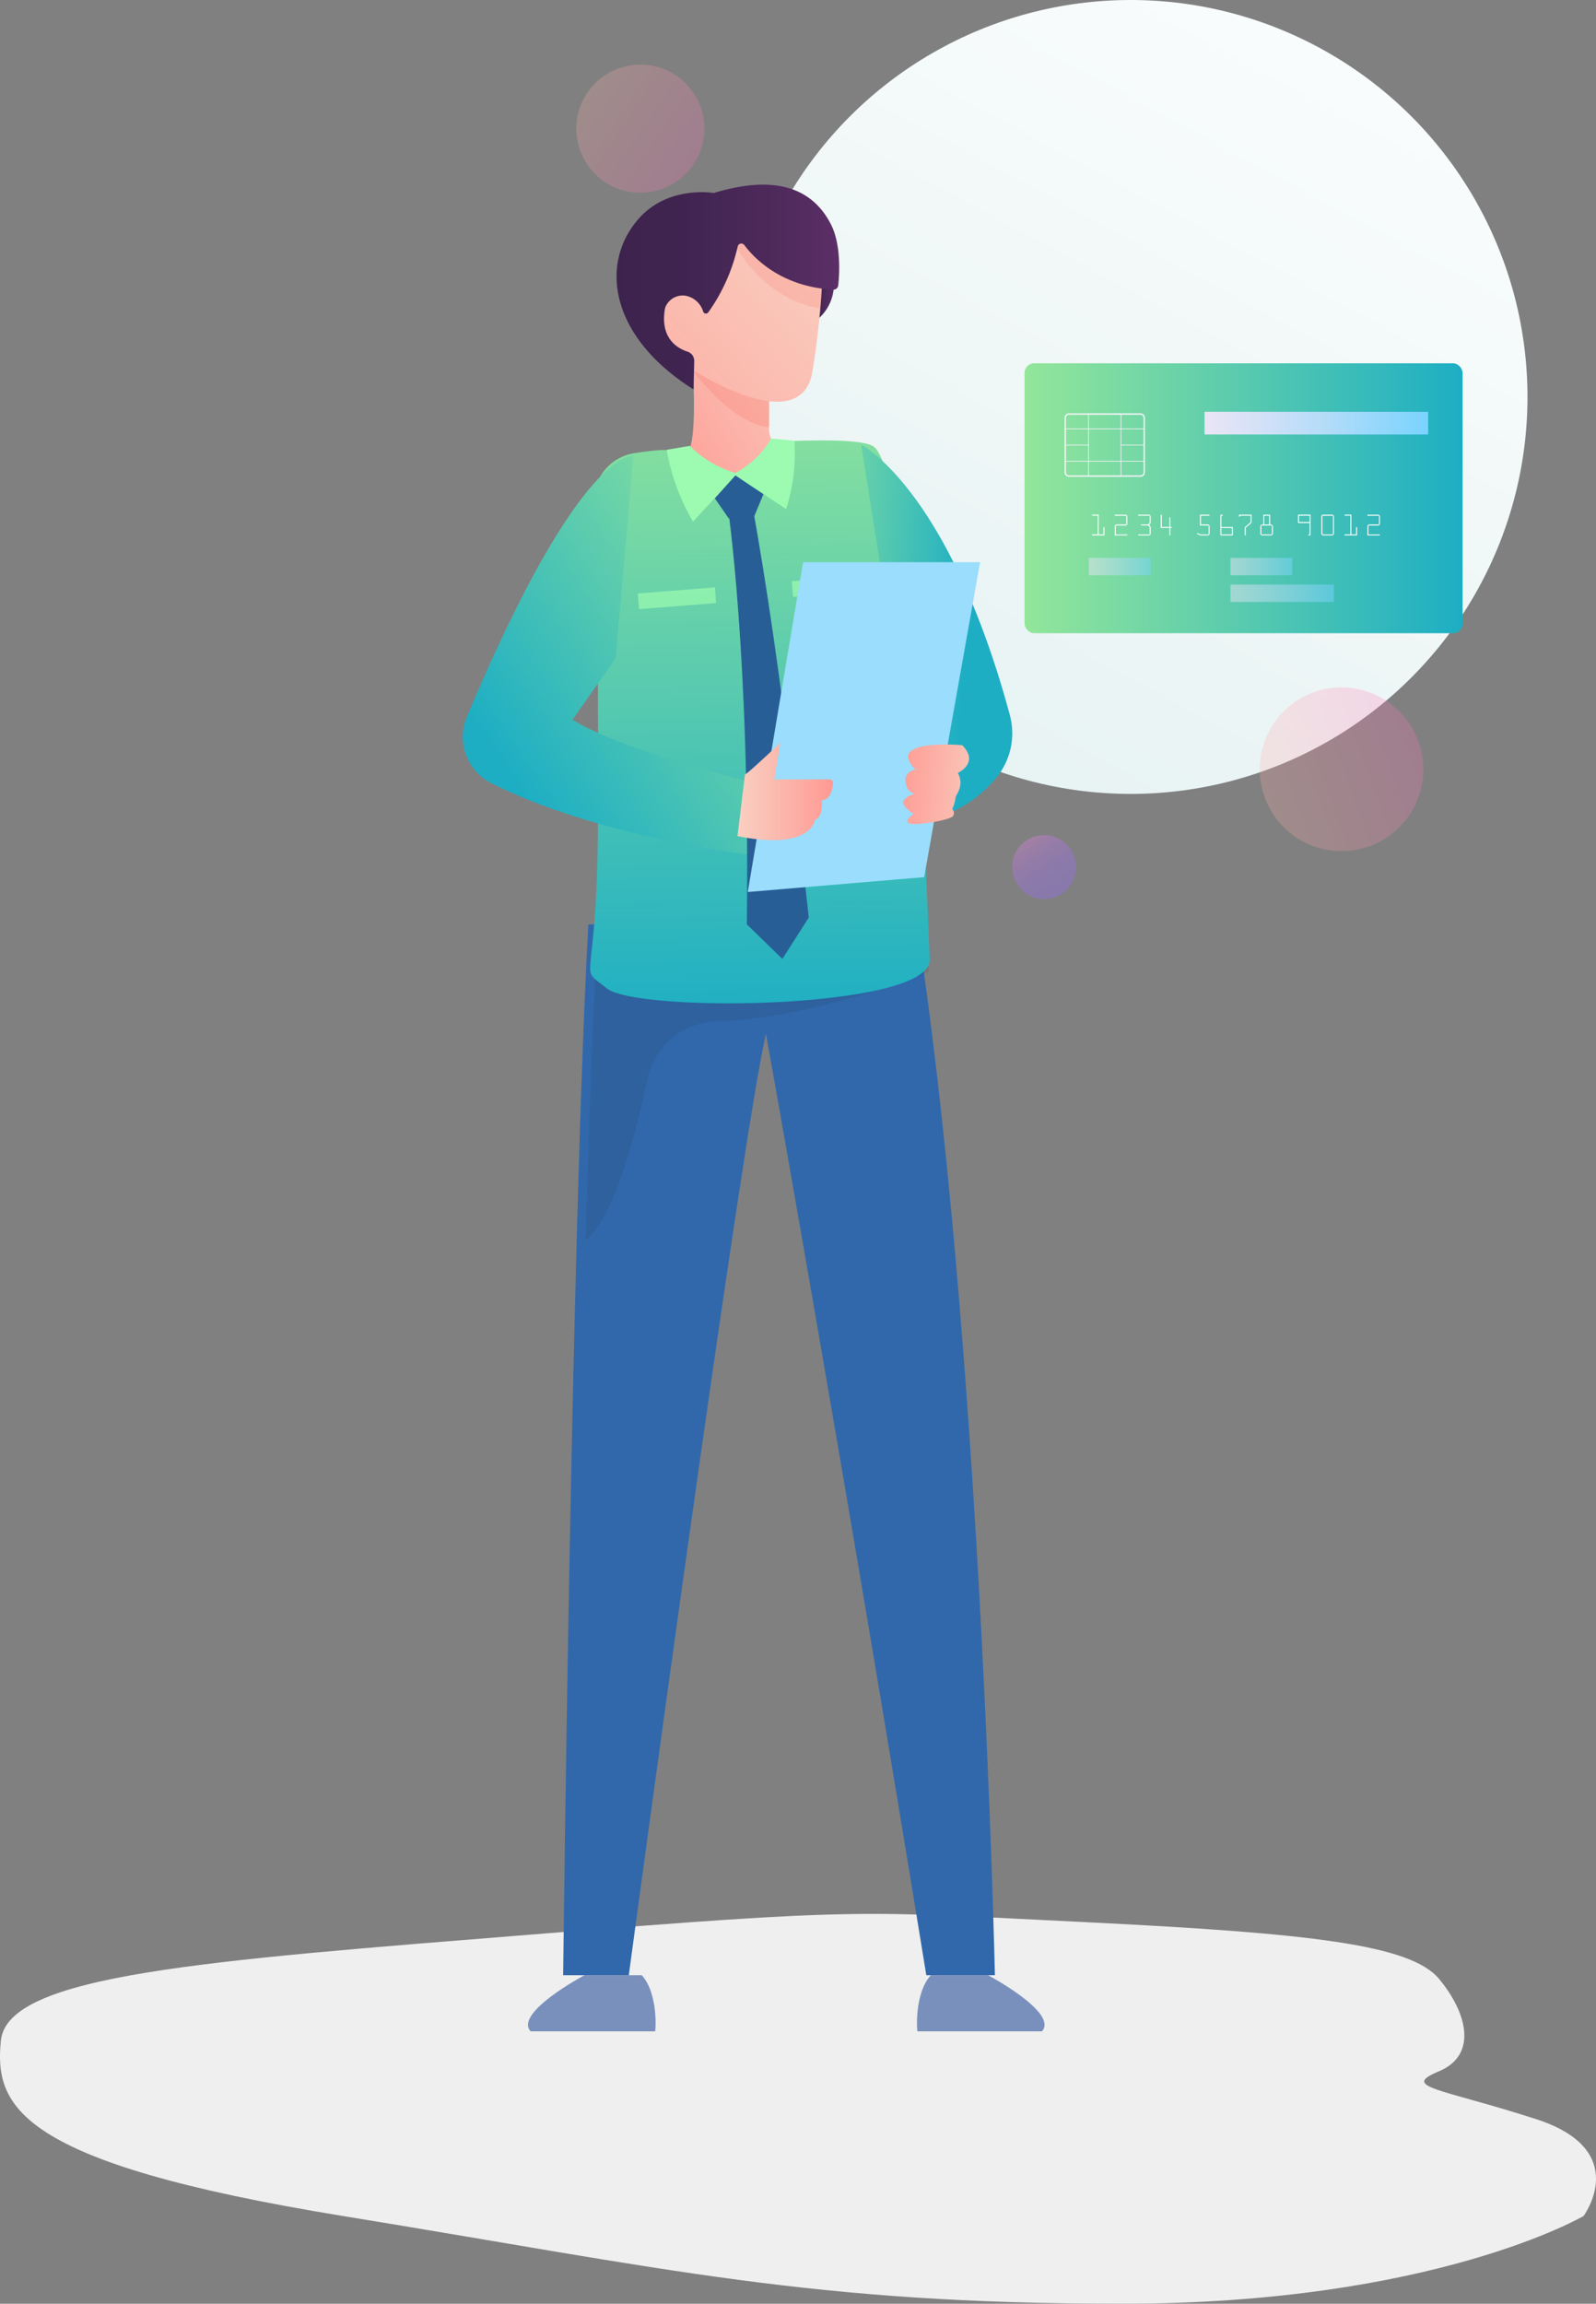 <svg xmlns="http://www.w3.org/2000/svg" xmlns:xlink="http://www.w3.org/1999/xlink" width="345.8" height="499" viewBox="0 0 345.8 499">
  <rect x="0" y="0" width="345.8" height="499" fill="#808080" stroke="none"/>
  <defs>
    <linearGradient id="linear-gradient" x1="0.223" y1="1.013" x2="0.89" y2="-0.221" gradientUnits="objectBoundingBox">
      <stop offset="0" stop-color="#e6f2f2"/>
      <stop offset="1" stop-color="#fff"/>
    </linearGradient>
    <linearGradient id="linear-gradient-2" x1="0.152" y1="-0.029" x2="0.924" y2="1.144" gradientUnits="objectBoundingBox">
      <stop offset="0" stop-color="#ffb8aa"/>
      <stop offset="1" stop-color="#ff65bd"/>
    </linearGradient>
    <linearGradient id="linear-gradient-4" x1="0.152" y1="-0.029" x2="0.924" y2="1.144" gradientUnits="objectBoundingBox">
      <stop offset="0" stop-color="#fe89dd"/>
      <stop offset="0.109" stop-color="#e180e6"/>
      <stop offset="0.242" stop-color="#c578ee"/>
      <stop offset="0.386" stop-color="#b072f5"/>
      <stop offset="0.545" stop-color="#a06efa"/>
      <stop offset="0.729" stop-color="#976bfd"/>
      <stop offset="1" stop-color="#956bfe"/>
    </linearGradient>
    <linearGradient id="linear-gradient-5" y1="0.5" x2="1" y2="0.5" gradientUnits="objectBoundingBox">
      <stop offset="0" stop-color="#93e69a"/>
      <stop offset="1" stop-color="#1daec4"/>
    </linearGradient>
    <linearGradient id="linear-gradient-6" y1="0.5" x2="1" y2="0.5" gradientUnits="objectBoundingBox">
      <stop offset="0" stop-color="#e9e5f6"/>
      <stop offset="0.186" stop-color="#dae2f7"/>
      <stop offset="0.543" stop-color="#b3dcf9"/>
      <stop offset="1" stop-color="#79d3fe"/>
    </linearGradient>
    <linearGradient id="linear-gradient-10" x1="1.384" y1="-0.267" x2="-0.346" y2="1.022" gradientUnits="objectBoundingBox">
      <stop offset="0" stop-color="#f9d0c2"/>
      <stop offset="1" stop-color="#ff9992"/>
    </linearGradient>
    <linearGradient id="linear-gradient-11" y1="0.5" x2="1" y2="0.5" gradientUnits="objectBoundingBox">
      <stop offset="0" stop-color="#3b234c"/>
      <stop offset="0.337" stop-color="#402450"/>
      <stop offset="0.75" stop-color="#4f2a5c"/>
      <stop offset="1" stop-color="#5c2f67"/>
    </linearGradient>
    <linearGradient id="linear-gradient-12" x1="1.031" y1="-0.056" x2="-0.593" y2="1.452" xlink:href="#linear-gradient-10"/>
    <linearGradient id="linear-gradient-14" x1="0.488" y1="-0.146" x2="0.501" y2="1.022" xlink:href="#linear-gradient-5"/>
    <linearGradient id="linear-gradient-15" x1="-0.526" y1="0.386" x2="0.688" y2="0.577" xlink:href="#linear-gradient-5"/>
    <linearGradient id="linear-gradient-16" x1="1.083" y1="0.163" x2="0.275" y2="0.93" xlink:href="#linear-gradient-5"/>
    <linearGradient id="linear-gradient-17" x1="1.165" y1="0.555" x2="-0.137" y2="0.453" xlink:href="#linear-gradient-10"/>
    <linearGradient id="linear-gradient-18" x1="0" y1="0.5" x2="1" y2="0.5" xlink:href="#linear-gradient-10"/>
  </defs>
  <g id="Channel_Credentials" data-name="Channel Credentials" transform="translate(-1159.7 -222)">
    <g id="Group_36469" data-name="Group 36469" transform="translate(2334 3736)">
      <g id="Group_36458" data-name="Group 36458" transform="translate(-1927.875 -3727.492)">
        <circle id="Ellipse_2693" data-name="Ellipse 2693" cx="85.984" cy="85.984" r="85.984" transform="translate(912.563 213.492)" fill="url(#linear-gradient)"/>
        <circle id="Ellipse_2694" data-name="Ellipse 2694" cx="17.734" cy="17.734" r="17.734" transform="matrix(0.23, -0.973, 0.973, 0.23, 1022.907, 393.296)" opacity="0.25" fill="url(#linear-gradient-2)"/>
        <circle id="Ellipse_2695" data-name="Ellipse 2695" cx="13.877" cy="13.877" r="13.877" transform="translate(874.214 233.787) rotate(-22.301)" opacity="0.25" fill="url(#linear-gradient-2)"/>
        <circle id="Ellipse_2696" data-name="Ellipse 2696" cx="6.928" cy="6.928" r="6.928" transform="translate(972.871 394.382)" opacity="0.35" fill="url(#linear-gradient-4)"/>
        <g id="Group_36508" data-name="Group 36508" transform="translate(795.427 204.485)">
          <g id="Group_36466" data-name="Group 36466" transform="translate(180.134 87.7)">
            <g id="Group_36465" data-name="Group 36465" transform="translate(0)">
              <rect id="Rectangle_17812" data-name="Rectangle 17812" width="94.912" height="58.461" rx="2.08" fill="url(#linear-gradient-5)"/>
              <path id="Path_28539" data-name="Path 28539" d="M229.52,129.285H214.046a.979.979,0,0,1-.978-.978v-11.8a.978.978,0,0,1,.978-.976H229.52a.978.978,0,0,1,.978.976v11.8A.979.979,0,0,1,229.52,129.285Zm-15.474-13.438a.662.662,0,0,0-.662.662v11.8a.663.663,0,0,0,.662.663H229.52a.664.664,0,0,0,.663-.663v-11.8a.663.663,0,0,0-.663-.662Z" transform="translate(-204.407 -104.696)" fill="#f0f3f5"/>
              <path id="Path_28540" data-name="Path 28540" d="M230.391,124.86H213.12v-7.191h17.271Zm-17.115-.157h16.957v-6.877H213.277Z" transform="translate(-204.379 -103.553)" fill="#f0f3f5"/>
              <path id="Path_28541" data-name="Path 28541" d="M223.594,129.18H216.4v-13.6h7.191Zm-7.035-.158h6.878V115.74H216.56Z" transform="translate(-202.623 -104.669)" fill="#f0f3f5"/>
              <rect id="Rectangle_17813" data-name="Rectangle 17813" width="5.04" height="0.157" transform="translate(8.819 17.633)" fill="#f0f3f5"/>
              <rect id="Rectangle_17814" data-name="Rectangle 17814" width="5.04" height="0.157" transform="translate(20.893 17.633)" fill="#f0f3f5"/>
              <g id="Group_36464" data-name="Group 36464" transform="translate(14.601 32.778)" style="mix-blend-mode: lighten;isolation: isolate">
                <path id="Path_28542" data-name="Path 28542" d="M219.652,134.217c0,.071-.038.1-.114.1h-2.5c-.071,0-.1-.037-.1-.114s.034-.1.1-.1h1.15v-4.06h-1.134a.1.1,0,0,1-.112-.114q0-.106.12-.106h1.346v4.279h1.028v-1.5a.089.089,0,0,1,.034-.069.108.108,0,0,1,.072-.031.1.1,0,0,1,.071.034.112.112,0,0,1,.035.08Z" transform="translate(-216.938 -129.824)" fill="#fff"/>
                <path id="Path_28543" data-name="Path 28543" d="M222.789,134.111a.1.1,0,0,1,.064.029.106.106,0,0,1,.034.083.086.086,0,0,1-.1.1h-2.623V132.38a.427.427,0,0,1,.424-.424h2.086v-1.9h-2.418a.1.1,0,0,1-.114-.114.1.1,0,0,1,.034-.068.11.11,0,0,1,.086-.038h2.207a.393.393,0,0,1,.295.124.414.414,0,0,1,.121.3v1.5a.424.424,0,0,1-.121.307.392.392,0,0,1-.295.123h-2.086v1.929Z" transform="translate(-215.223 -129.824)" fill="#fff"/>
                <path id="Path_28544" data-name="Path 28544" d="M226.183,133.907a.391.391,0,0,1-.129.295.426.426,0,0,1-.3.12h-2.184a.093.093,0,0,1-.106-.1c0-.072.038-.106.114-.106h2.381V132.69a.51.51,0,0,0-.147-.356.477.477,0,0,0-.365-.158h-1.256c-.061,0-.091-.035-.091-.106s.032-.114.1-.114h1.254a.488.488,0,0,0,.367-.155.5.5,0,0,0,.147-.352v-1.4h-2.419c-.071,0-.106-.038-.106-.114s.038-.106.114-.106h2.2a.4.4,0,0,1,.3.121.411.411,0,0,1,.12.3v1.156a.842.842,0,0,1-.057.318.921.921,0,0,1-.261.325,1.476,1.476,0,0,1,.269.362.672.672,0,0,1,.064.273Z" transform="translate(-213.461 -129.824)" fill="#fff"/>
                <path id="Path_28545" data-name="Path 28545" d="M228.729,134.217a.093.093,0,0,1-.106.1c-.066,0-.1-.034-.1-.1v-1.506h-1.874v-2.766a.1.1,0,0,1,.041-.08.134.134,0,0,1,.088-.034.088.088,0,0,1,.068.034.139.139,0,0,1,.031.1v2.533h1.647v-2.011c0-.071.034-.107.1-.107a.106.106,0,0,1,.072.032.1.1,0,0,1,.034.075v2.011a1.262,1.262,0,0,1,.195.011.228.228,0,0,1,.1.031c.018.012.026.025.026.037v.028a.1.1,0,0,1-.037.091.291.291,0,0,1-.129.021h-.15Z" transform="translate(-211.743 -129.824)" fill="#fff"/>
                <path id="Path_28546" data-name="Path 28546" d="M234.495,133.907a.411.411,0,0,1-.416.414h-1.437a.7.7,0,0,1-.332-.075l-.462-.2a.1.1,0,0,1-.068-.106c0-.071.031-.106.091-.106a.3.3,0,0,1,.135.046l.387.166a.775.775,0,0,0,.249.061h1.641v-1.929h-1.876v-2.35h1.982a.092.092,0,0,1,.075.038.119.119,0,0,1,.031.075.131.131,0,0,1-.023.068.088.088,0,0,1-.083.038h-1.77v1.913h1.46a.433.433,0,0,1,.416.424Z" transform="translate(-208.998 -129.824)" fill="#fff"/>
                <path id="Path_28547" data-name="Path 28547" d="M237.777,134.217a.117.117,0,0,1-.106.1h-2.488a.1.1,0,0,1-.112-.114v-4.27a.109.109,0,0,1,.029-.072.115.115,0,0,1,.092-.034h.3a.09.09,0,0,1,.087.054.211.211,0,0,1,.026.089c0,.021-.014.038-.041.054a.489.489,0,0,1-.192.023h-.084V132.5h2.388a.1.1,0,0,1,.066.035.132.132,0,0,1,.034.094Zm-.212-.106v-1.392h-2.284v1.392Z" transform="translate(-207.238 -129.824)" fill="#fff"/>
                <path id="Path_28548" data-name="Path 28548" d="M239.154,134.208c0,.077-.035.114-.106.114a.118.118,0,0,1-.087-.034.112.112,0,0,1-.034-.08v-1.556a.15.15,0,0,1,.046-.121l1.217-1.028v-1.451h-2.23a1.232,1.232,0,0,1-.075.2.089.089,0,0,1-.077.052c-.074,0-.112-.034-.112-.106v-.256a.1.1,0,0,1,.038-.08.117.117,0,0,1,.083-.034h2.593v1.7a.162.162,0,0,1-.046.106l-1.21,1.028Z" transform="translate(-205.834 -129.824)" fill="#fff"/>
                <path id="Path_28549" data-name="Path 28549" d="M243.435,133.907a.4.4,0,0,1-.127.295.421.421,0,0,1-.295.12h-1.876a.415.415,0,0,1-.3-.12.4.4,0,0,1-.126-.295V132.38a.514.514,0,0,1,.02-.141.306.306,0,0,1,.083-.135.477.477,0,0,1,.189-.106,1.132,1.132,0,0,1,.344-.041v-2.018c0-.071.038-.106.114-.106h1.248a.1.1,0,0,1,.078.038.119.119,0,0,1,.035.083v2.011a1.108,1.108,0,0,1,.316.037.538.538,0,0,1,.19.1.276.276,0,0,1,.086.137.644.644,0,0,1,.018.152Zm-.21.2v-1.929h-2.292v1.929Zm-.628-2.147v-1.913h-1.044v1.913Z" transform="translate(-204.219 -129.824)" fill="#fff"/>
                <path id="Path_28550" data-name="Path 28550" d="M248.739,134.22c0,.071-.032.1-.1.1h-.316a.088.088,0,0,1-.084-.041.165.165,0,0,1-.021-.072.245.245,0,0,0,.018-.048.04.04,0,0,1,.026-.031.254.254,0,0,1,.083-.015c.041,0,.1,0,.181,0v-2.465h-2.381a.1.1,0,0,1-.083-.038.129.129,0,0,1-.031-.083v-1.587a.1.1,0,0,1,.038-.083.129.129,0,0,1,.083-.031h2.487a.112.112,0,0,1,.1.114Zm-.2-2.791v-1.375h-2.292v1.375Z" transform="translate(-201.374 -129.827)" fill="#fff"/>
                <path id="Path_28551" data-name="Path 28551" d="M252.04,133.929a.393.393,0,0,1-.114.273.379.379,0,0,1-.287.12h-1.92a.372.372,0,0,1-.287-.124.4.4,0,0,1-.114-.276v-3.7a.37.37,0,0,1,.121-.272.379.379,0,0,1,.279-.121h1.936a.364.364,0,0,1,.264.121.371.371,0,0,1,.121.272Zm-.2.183v-4.052h-2.3v4.052Z" transform="translate(-199.616 -129.824)" fill="#fff"/>
                <path id="Path_28552" data-name="Path 28552" d="M255.312,134.217c0,.071-.038.1-.114.1H252.7c-.071,0-.106-.037-.106-.114s.035-.1.106-.1h1.15v-4.06h-1.134a.1.1,0,0,1-.114-.114c0-.071.04-.106.121-.106h1.345v4.279H255.1v-1.5a.094.094,0,0,1,.034-.069.111.111,0,0,1,.072-.031.105.105,0,0,1,.072.034.11.11,0,0,1,.034.08Z" transform="translate(-197.862 -129.824)" fill="#fff"/>
                <path id="Path_28553" data-name="Path 28553" d="M258.45,134.111a.1.1,0,0,1,.064.029.106.106,0,0,1,.034.083.086.086,0,0,1-.1.1h-2.623V132.38a.424.424,0,0,1,.424-.424h2.086v-1.9h-2.419a.1.1,0,0,1-.114-.114.1.1,0,0,1,.034-.068.111.111,0,0,1,.087-.038h2.207a.4.4,0,0,1,.295.124.42.42,0,0,1,.121.3v1.5a.43.43,0,0,1-.121.307.394.394,0,0,1-.295.123h-2.086v1.929Z" transform="translate(-196.147 -129.824)" fill="#fff"/>
              </g>
              <rect id="Rectangle_17815" data-name="Rectangle 17815" width="13.386" height="3.759" transform="translate(13.937 42.155)" opacity="0.5" fill="url(#linear-gradient-6)" style="mix-blend-mode: multiply;isolation: isolate"/>
              <rect id="Rectangle_17816" data-name="Rectangle 17816" width="13.386" height="3.759" transform="translate(44.624 42.155)" opacity="0.5" fill="url(#linear-gradient-6)" style="mix-blend-mode: multiply;isolation: isolate"/>
              <rect id="Rectangle_17817" data-name="Rectangle 17817" width="22.401" height="3.759" transform="translate(44.624 47.93)" opacity="0.5" fill="url(#linear-gradient-6)" style="mix-blend-mode: multiply;isolation: isolate"/>
              <rect id="Rectangle_17818" data-name="Rectangle 17818" width="48.46" height="4.91" transform="translate(38.998 10.505)" fill="url(#linear-gradient-6)" style="mix-blend-mode: multiply;isolation: isolate"/>
            </g>
          </g>
        </g>
      </g>
    </g>
    <path id="Path_28670" data-name="Path 28670" d="M-1520.731-2547c71.707-5.75,70.234-5.072,119.286-2.666s70.734,4.877,76.923,12.29,8.379,16.527,0,20.027.059,3.6,21.008,10.349,10.313,21,10.313,21-32.389,19-99.907,19-98.3-7.5-168.875-19-75.575-23.75-74.125-38S-1592.438-2541.25-1520.731-2547Z" transform="translate(2796.001 3188)" fill="#efefef"/>
    <g id="Group_36507" data-name="Group 36507" transform="translate(695.042 105.085)">
      <path id="Path_28637" data-name="Path 28637" d="M602.352,371.456l-.066,1.222c-3.6,66.744-5.394,226.358-5.394,226.358h14.221S635.565,417.2,640.839,395.143c0,0,16.619,92.461,34.735,203.892h14.863s-3.064-139.887-17.329-230.316C639.728,368.853,602.352,371.456,602.352,371.456Z" transform="translate(-10.217 -54.275)" fill="#3068ab"/>
      <path id="Path_28638" data-name="Path 28638" d="M594.767,655.827s-15.335,8.146-11.662,12.152h26.975c.076.155.775-8.066-2.891-12.152Z" transform="translate(-3.477 -111.067)" fill="#7a90bc"/>
      <path id="Path_28639" data-name="Path 28639" d="M707.867,655.827s15.335,8.146,11.662,12.152H692.555c-.075.155-.775-8.066,2.891-12.152Z" transform="translate(-29.119 -111.067)" fill="#7a90bc"/>
      <path id="Path_28640" data-name="Path 28640" d="M673.81,366.575c-33.38.134-70.756,2.737-70.756,2.737l-.066,1.222c-.886,16.45-1.663,38.545-2.33,62.5C606.64,428.3,611.31,410.8,614,398.153a15.737,15.737,0,0,1,14.919-12.525c20.819-.489,46.133-10.77,46.146-10.776Q674.452,370.653,673.81,366.575Z" transform="translate(-9.074 -47.491)" fill="#231f20" opacity="0.1" style="mix-blend-mode: darken;isolation: isolate"/>
      <g id="Group_36506" data-name="Group 36506" transform="translate(598.249 156.915)">
        <path id="Path_28641" data-name="Path 28641" d="M628.753,207.165s1.014,15.118-1.143,17.755,3.955,6.712,9.829,6.712,10.668-8.15,10.668-8.15-2.877.1-2.877-4.083v-8.143Z" transform="translate(-612.223 -166.855)" fill="url(#linear-gradient-10)"/>
        <path id="Path_28642" data-name="Path 28642" d="M629.26,207.3c.939,1.247,8.833,11.448,16.382,12.107.031,0,.055,0,.087,0v-8.145l-16.217-4.026-.258-.048Z" transform="translate(-612.636 -166.859)" fill="#fa8579" opacity="0.34" style="mix-blend-mode: darken;isolation: isolate"/>
        <path id="Path_28643" data-name="Path 28643" d="M666.116,184.081a9.816,9.816,0,0,1-3.089,6.611c-3.064,2.787,0-8.56,0-8.56Z" transform="translate(-619.047 -161.903)" fill="url(#linear-gradient-11)"/>
        <path id="Path_28644" data-name="Path 28644" d="M628.122,200.46s22.373,14.224,24.931,0a177.881,177.881,0,0,0,2.4-29.086H620.93S614.058,195.506,628.122,200.46Z" transform="translate(-610.657 -159.775)" fill="url(#linear-gradient-12)"/>
        <path id="Path_28645" data-name="Path 28645" d="M659.249,181.932a111.2,111.2,0,0,0-9.707-10.558h-9.381l-.116.671s5.619,12.269,18.876,14.569C659.142,184.256,659.132,183.969,659.249,181.932Z" transform="translate(-614.77 -159.775)" fill="#fa8579" opacity="0.25" style="mix-blend-mode: darken;isolation: isolate"/>
        <path id="Path_28646" data-name="Path 28646" d="M636.2,169.981c2.205,2.942,8.091,9.05,19.272,9.679a1.045,1.045,0,0,0,1.093-.928c.258-2.419.666-8.845-1.6-13.255-4.515-8.79-13.5-10.368-25.37-6.752,0,0-10.068-1.8-16.54,5.873-8.262,9.792-5.753,25.41,12.162,36.672l.144-6.15a2.078,2.078,0,0,0-1.439-2.03c-2.232-.726-6.08-2.942-4.871-9.49a4.086,4.086,0,0,1,4.259-2.658,4.951,4.951,0,0,1,4,3.481.627.627,0,0,0,1.1.146,39.554,39.554,0,0,0,6.377-14.285A.8.8,0,0,1,636.2,169.981Z" transform="translate(-608.538 -156.915)" fill="url(#linear-gradient-11)"/>
      </g>
      <path id="Path_28647" data-name="Path 28647" d="M617.169,228.06a10.313,10.313,0,0,1,7.42,2.621,10.906,10.906,0,0,0,7.391,2.417,9.717,9.717,0,0,0,7.579-3.429,10.267,10.267,0,0,1,7.467-3.623c6.133-.153,13.593-.172,16.021,1.1,6.155,3.234,10.264,54.483,12.4,111.265.405,10.766-63.286,11.666-70,6.232s-1.859,1.843-1.859-38.749-.12-38-.12-38l-.77-28.63a10.361,10.361,0,0,1,8.7-10.525C613.31,228.446,615.309,228.188,617.169,228.06Z" transform="translate(-9.357 -13.66)" fill="url(#linear-gradient-14)"/>
      <path id="Path_28648" data-name="Path 28648" d="M627.207,227.047h0a22.423,22.423,0,0,0,8.17,5.287l1.639.61.664-.382a19.516,19.516,0,0,0,7.156-7.122h0l5,.486h0a39.646,39.646,0,0,1-1.754,14.728l-.029.091-10.9-7.289-9.27,9.985h0a45.687,45.687,0,0,1-5.539-14.667l-.167-.876Z" transform="translate(-13.07 -13.555)" fill="#9cfbb1"/>
      <path id="Path_28649" data-name="Path 28649" d="M677.358,227.116s18.933,9.483,32.209,58.487a15.1,15.1,0,0,1-2.591,13.25,26.935,26.935,0,0,1-16.6,9.869Z" transform="translate(-26.133 -13.886)" fill="url(#linear-gradient-15)"/>
      <path id="Path_28650" data-name="Path 28650" d="M635.3,240.391l2.992,4.33h5.356l2.178-5.22-6.083-4.066Z" transform="translate(-15.758 -15.532)" fill="#285e96"/>
      <path id="Path_28651" data-name="Path 28651" d="M601.883,230.205s-11.422-2.22-36.014,56.358a11.2,11.2,0,0,0,5.1,14.408c9.236,4.7,26.516,11.336,55.645,15.574,0,0,3.356-8.137,3.356-15.088,0,0-30.077-7.183-41.265-14.156l9.331-13.284,1.31-14.688Z" transform="translate(0 -14.495)" fill="url(#linear-gradient-16)"/>
      <rect id="Rectangle_17833" data-name="Rectangle 17833" width="16.752" height="3.409" transform="matrix(0.997, -0.079, 0.079, 0.997, 636.213, 242.806)" fill="#9cfbb1" opacity="0.72"/>
      <rect id="Rectangle_17834" data-name="Rectangle 17834" width="16.752" height="3.409" transform="matrix(0.997, -0.079, 0.079, 0.997, 602.849, 245.466)" fill="#9cfbb1" opacity="0.72"/>
      <path id="Path_28652" data-name="Path 28652" d="M639,247.011s4.89,32.287,4.18,90.8l7.7,7.485,5.721-8.977s-5.9-54.992-12.246-89.309Z" transform="translate(-16.708 -20.67)" fill="#285e96"/>
      <path id="Path_28653" data-name="Path 28653" d="M658.733,262.7l-11.977,71.437,38.221-3.219L697.088,262.7Z" transform="translate(-20.08 -24.007)" fill="#9addfc"/>
      <path id="Path_28654" data-name="Path 28654" d="M701.529,313.121s-11.856-1.093-11.716,2.61a4.49,4.49,0,0,0,1.637,2.625s-2.675.489-2.165,2.944,2.051,2.276,2.051,2.276-2.443.737-2.562,1.85,2.23,2.613,2.23,2.613-2.2,1.4-.987,2,9.04-.691,9.532-1.608a1.135,1.135,0,0,0-.18-1.461,8.243,8.243,0,0,0,.72-2.581c.037-.4,2.008-2.624.484-5.252C700.573,319.132,705.343,317,701.529,313.121Z" transform="translate(-28.391 -34.79)" fill="url(#linear-gradient-17)"/>
      <path id="Path_28655" data-name="Path 28655" d="M643.478,319.414c.4,0,7.658-6.865,7.658-6.865l-1.32,7.922h12.017a.741.741,0,0,1,.74.817c-.136,1.295-.633,3.672-2.458,3.672,0,0,.4,3.7-1.453,4.225,0,0-.688,6.82-16.8,3.574Z" transform="translate(-17.416 -34.735)" fill="url(#linear-gradient-18)"/>
    </g>
  </g>
</svg>
